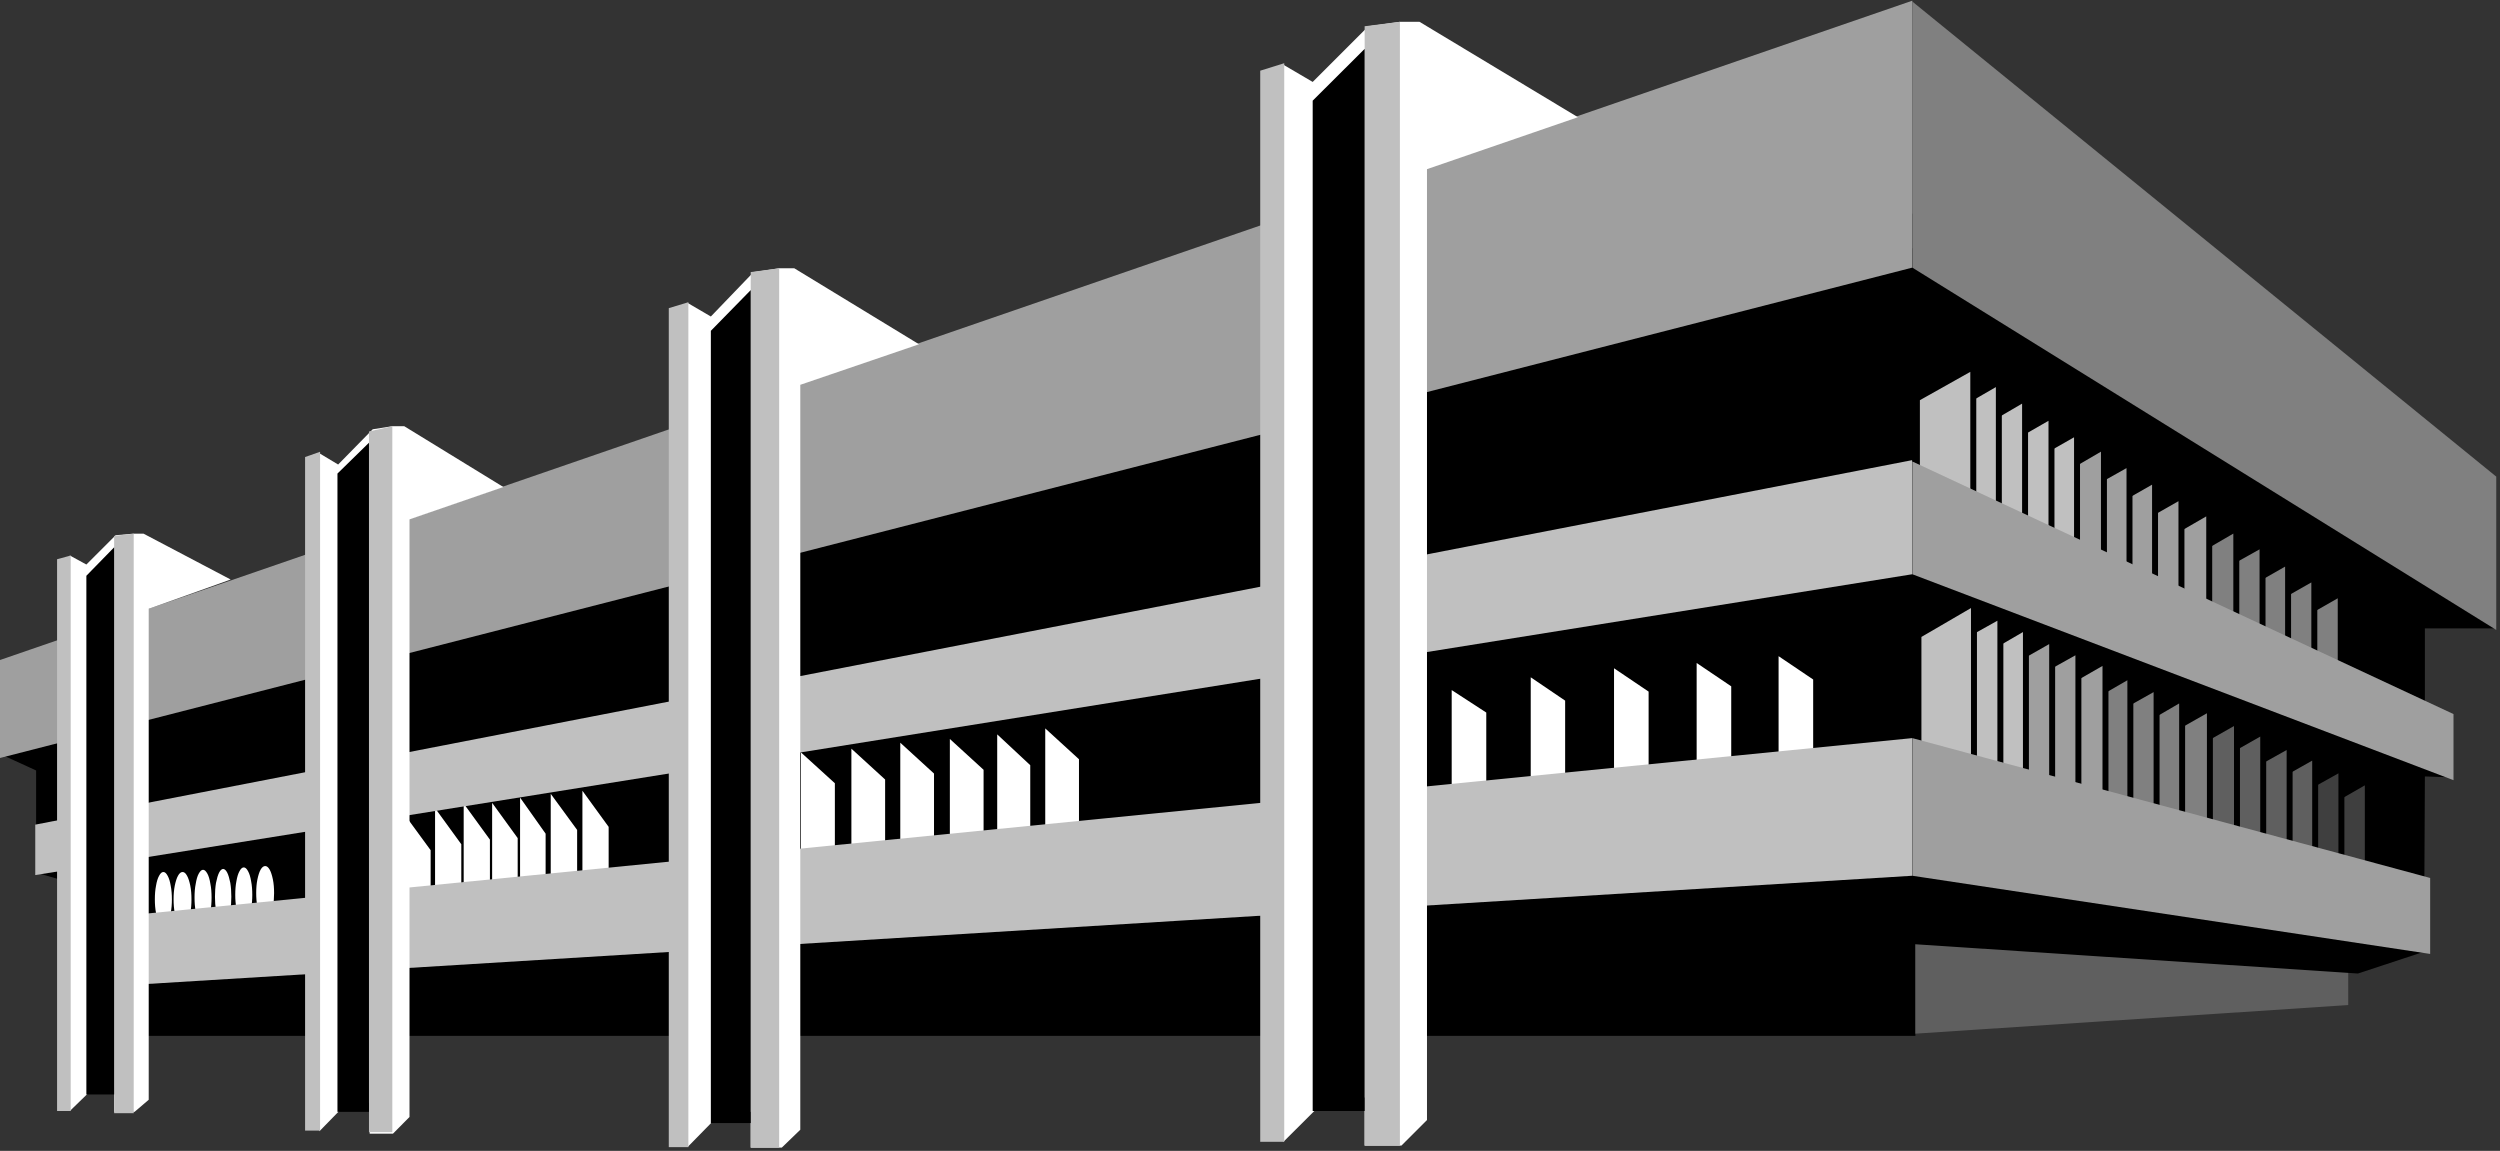<?xml version="1.0" encoding="UTF-8" standalone="no"?>
<svg
   xmlns:ooo="http://xml.openoffice.org/svg/export"
   xmlns:dc="http://purl.org/dc/elements/1.1/"
   xmlns:cc="http://creativecommons.org/ns#"
   xmlns:rdf="http://www.w3.org/1999/02/22-rdf-syntax-ns#"
   xmlns:svg="http://www.w3.org/2000/svg"
   xmlns="http://www.w3.org/2000/svg"
   xmlns:sodipodi="http://sodipodi.sourceforge.net/DTD/sodipodi-0.dtd"
   xmlns:inkscape="http://www.inkscape.org/namespaces/inkscape"
   version="1.2"
   width="146.76mm"
   height="67.56mm"
   viewBox="0 0 14675.999 6756"
   preserveAspectRatio="xMidYMid"
   xml:space="preserve"
   id="svg304"
   sodipodi:docname="buildng4.svg"
   style="fill-rule:evenodd;stroke-width:28.222;stroke-linejoin:round"
   inkscape:version="0.92.5 (2060ec1f9f, 2020-04-08)"><rect x="0" y="0" width="14675.999" height="6756" fill="#333333" stroke="none"/><sodipodi:namedview
   pagecolor="#ffffff"
   bordercolor="#666666"
   borderopacity="1"
   objecttolerance="10"
   gridtolerance="10"
   guidetolerance="10"
   inkscape:pageopacity="0"
   inkscape:pageshadow="2"
   inkscape:window-width="664"
   inkscape:window-height="487"
   id="namedview306"
   showgrid="false"
   inkscape:zoom="0.2102413"
   inkscape:cx="277.34173"
   inkscape:cy="127.67244"
   inkscape:window-x="0"
   inkscape:window-y="0"
   inkscape:window-maximized="0"
   inkscape:current-layer="svg304" />
 <defs
   class="ClipPathGroup"
   id="defs8">
  <clipPath
   id="presentation_clip_path"
   clipPathUnits="userSpaceOnUse">
   <rect
   x="0"
   y="0"
   width="21000"
   height="29700"
   id="rect2" />
  </clipPath>
  <clipPath
   id="presentation_clip_path_shrink"
   clipPathUnits="userSpaceOnUse">
   <rect
   x="21"
   y="29"
   width="20958"
   height="29641"
   id="rect5" />
  </clipPath>
 </defs>
 <defs
   class="TextShapeIndex"
   id="defs12">
  <g
   ooo:slide="id1"
   ooo:id-list="id3"
   id="g10" />
 </defs>
 <defs
   class="EmbeddedBulletChars"
   id="defs44">
  <g
   id="bullet-char-template-57356"
   transform="matrix(4.8828125e-4,0,0,-4.8828125e-4,0,0)">
   <path
   d="M 580,1141 1163,571 580,0 -4,571 Z"
   id="path14"
   inkscape:connector-curvature="0" />
  </g>
  <g
   id="bullet-char-template-57354"
   transform="matrix(4.8828125e-4,0,0,-4.8828125e-4,0,0)">
   <path
   d="M 8,1128 H 1137 V 0 H 8 Z"
   id="path17"
   inkscape:connector-curvature="0" />
  </g>
  <g
   id="bullet-char-template-10146"
   transform="matrix(4.8828125e-4,0,0,-4.8828125e-4,0,0)">
   <path
   d="M 174,0 602,739 174,1481 1456,739 Z M 1358,739 309,1346 659,739 Z"
   id="path20"
   inkscape:connector-curvature="0" />
  </g>
  <g
   id="bullet-char-template-10132"
   transform="matrix(4.8828125e-4,0,0,-4.8828125e-4,0,0)">
   <path
   d="M 2015,739 1276,0 H 717 l 543,543 H 174 v 393 h 1086 l -543,545 h 557 z"
   id="path23"
   inkscape:connector-curvature="0" />
  </g>
  <g
   id="bullet-char-template-10007"
   transform="matrix(4.8828125e-4,0,0,-4.8828125e-4,0,0)">
   <path
   d="m 0,-2 c -7,16 -16,29 -25,39 l 381,530 c -94,256 -141,385 -141,387 0,25 13,38 40,38 9,0 21,-2 34,-5 21,4 42,12 65,25 l 27,-13 111,-251 280,301 64,-25 24,25 c 21,-10 41,-24 62,-43 C 886,937 835,863 770,784 769,783 710,716 594,584 L 774,223 c 0,-27 -21,-55 -63,-84 l 16,-20 C 717,90 699,76 672,76 641,76 570,178 457,381 L 164,-76 c -22,-34 -53,-51 -92,-51 -42,0 -63,17 -64,51 -7,9 -10,24 -10,44 0,9 1,19 2,30 z"
   id="path26"
   inkscape:connector-curvature="0" />
  </g>
  <g
   id="bullet-char-template-10004"
   transform="matrix(4.8828125e-4,0,0,-4.8828125e-4,0,0)">
   <path
   d="M 285,-33 C 182,-33 111,30 74,156 52,228 41,333 41,471 c 0,78 14,145 41,201 34,71 87,106 158,106 53,0 88,-31 106,-94 l 23,-176 c 8,-64 28,-97 59,-98 l 735,706 c 11,11 33,17 66,17 42,0 63,-15 63,-46 V 965 c 0,-36 -10,-64 -30,-84 L 442,47 C 390,-6 338,-33 285,-33 Z"
   id="path29"
   inkscape:connector-curvature="0" />
  </g>
  <g
   id="bullet-char-template-9679"
   transform="matrix(4.8828125e-4,0,0,-4.8828125e-4,0,0)">
   <path
   d="M 813,0 C 632,0 489,54 383,161 276,268 223,411 223,592 c 0,181 53,324 160,431 106,107 249,161 430,161 179,0 323,-54 432,-161 108,-107 162,-251 162,-431 0,-180 -54,-324 -162,-431 C 1136,54 992,0 813,0 Z"
   id="path32"
   inkscape:connector-curvature="0" />
  </g>
  <g
   id="bullet-char-template-8226"
   transform="matrix(4.8828125e-4,0,0,-4.8828125e-4,0,0)">
   <path
   d="m 346,457 c -73,0 -137,26 -191,78 -54,51 -81,114 -81,188 0,73 27,136 81,188 54,52 118,78 191,78 73,0 134,-26 185,-79 51,-51 77,-114 77,-187 0,-75 -25,-137 -76,-188 -50,-52 -112,-78 -186,-78 z"
   id="path35"
   inkscape:connector-curvature="0" />
  </g>
  <g
   id="bullet-char-template-8211"
   transform="matrix(4.8828125e-4,0,0,-4.8828125e-4,0,0)">
   <path
   d="M -4,459 H 1135 V 606 H -4 Z"
   id="path38"
   inkscape:connector-curvature="0" />
  </g>
  <g
   id="bullet-char-template-61548"
   transform="matrix(4.8828125e-4,0,0,-4.8828125e-4,0,0)">
   <path
   d="m 173,740 c 0,163 58,303 173,419 116,115 255,173 419,173 163,0 302,-58 418,-173 116,-116 174,-256 174,-419 0,-163 -58,-303 -174,-418 C 1067,206 928,148 765,148 601,148 462,206 346,322 231,437 173,577 173,740 Z"
   id="path41"
   inkscape:connector-curvature="0" />
  </g>
 </defs>
 <g
   id="g49"
   transform="translate(-3162,-11472)">
  <g
   id="id2"
   class="Master_Slide">
   <g
   id="bg-id2"
   class="Background" />
   <g
   id="bo-id2"
   class="BackgroundObjects" />
  </g>
 </g>
 <g
   class="SlideGroup"
   id="g302"
   transform="translate(-3162,-11472)">
  <g
   id="g300">
   <g
   id="container-id1">
    <g
   id="id1"
   class="Slide"
   clip-path="url(#presentation_clip_path)">
     <g
   class="Page"
   id="g296">
      <g
   class="Graphic"
   id="g294">
       <g
   id="id3">
        <rect
   class="BoundingBox"
   x="3162"
   y="11472"
   width="14676"
   height="6756"
   id="rect51"
   style="fill:none;stroke:none" />
        <defs
   id="defs56">
         <clipPath
   id="clip_path_1"
   clipPathUnits="userSpaceOnUse">
          <path
   d="m 3162,11472 h 14675 v 6755 H 3162 Z"
   id="path53"
   inkscape:connector-curvature="0" />
         </clipPath>
        </defs>
        <g
   clip-path="url(#clip_path_1)"
   id="g58" />
        <defs
   id="defs63">
         <clipPath
   id="clip_path_2"
   clipPathUnits="userSpaceOnUse">
          <path
   d="m 3162,11476 h 14662 v 6733 H 3162 Z"
   id="path60"
   inkscape:connector-curvature="0" />
         </clipPath>
        </defs>
        <g
   clip-path="url(#clip_path_2)"
   id="g289">
         <path
   d="m 9086,16282 v 309 l -132,-18 v -432 z"
   id="path65"
   inkscape:connector-curvature="0"
   style="fill:#f9f9f9;stroke:none" />
         <path
   d="m 14406,12721 v 4832 H 3590 v -896 l -216,-62 v -600 l -203,-93 z"
   id="path67"
   inkscape:connector-curvature="0"
   style="fill:#000000;stroke:none" />
         <path
   d="m 4771,16715 c 0,27 -2,55 -7,79 -5,24 -11,44 -19,58 -8,14 -17,21 -26,21 -10,0 -19,-7 -27,-21 -8,-14 -14,-34 -19,-58 -5,-24 -7,-52 -7,-79 0,-28 2,-56 7,-80 5,-24 11,-44 19,-58 8,-14 17,-21 27,-21 9,0 18,7 26,21 8,14 14,34 19,58 5,24 7,52 7,80 z"
   id="path69"
   inkscape:connector-curvature="0"
   style="fill:#ffffff;stroke:none" />
         <path
   d="m 4643,16725 c 0,28 -2,55 -7,80 -4,24 -10,44 -18,58 -8,15 -16,22 -25,22 -9,0 -17,-7 -25,-22 -8,-14 -14,-34 -18,-58 -5,-25 -7,-52 -7,-80 0,-29 2,-56 7,-81 4,-24 10,-44 18,-58 8,-15 16,-22 25,-22 9,0 17,7 25,22 8,14 14,34 18,58 5,25 7,52 7,81 z"
   id="path71"
   inkscape:connector-curvature="0"
   style="fill:#ffffff;stroke:none" />
         <path
   d="m 4520,16736 c 0,29 -2,57 -6,82 -5,24 -11,45 -18,59 -7,14 -16,22 -24,22 -8,0 -17,-8 -24,-22 -7,-14 -13,-35 -18,-59 -4,-25 -6,-53 -6,-82 0,-29 2,-57 6,-81 5,-25 11,-46 18,-60 7,-14 16,-22 24,-22 8,0 17,8 24,22 7,14 13,35 18,60 4,24 6,52 6,81 z"
   id="path73"
   inkscape:connector-curvature="0"
   style="fill:#ffffff;stroke:none" />
         <path
   d="m 4404,16741 c 0,29 -2,57 -7,82 -4,24 -10,45 -18,59 -8,14 -16,22 -25,22 -9,0 -17,-8 -25,-22 -8,-14 -14,-35 -18,-59 -5,-25 -7,-53 -7,-82 0,-29 2,-57 7,-81 4,-25 10,-46 18,-60 8,-14 16,-22 25,-22 9,0 17,8 25,22 8,14 14,35 18,60 5,24 7,52 7,81 z"
   id="path75"
   inkscape:connector-curvature="0"
   style="fill:#ffffff;stroke:none" />
         <path
   d="m 4286,16752 c 0,28 -2,55 -7,80 -5,24 -11,44 -19,58 -8,15 -17,22 -26,22 -10,0 -19,-7 -27,-22 -8,-14 -14,-34 -19,-58 -5,-25 -7,-52 -7,-80 0,-29 2,-56 7,-81 5,-24 11,-44 19,-58 8,-15 17,-22 27,-22 9,0 18,7 26,22 8,14 14,34 19,58 5,25 7,52 7,81 z"
   id="path77"
   inkscape:connector-curvature="0"
   style="fill:#ffffff;stroke:none" />
         <path
   d="m 4171,16752 c 0,28 -2,55 -7,80 -4,24 -10,44 -18,58 -8,15 -16,22 -25,22 -9,0 -17,-7 -25,-22 -8,-14 -14,-34 -18,-58 -5,-25 -7,-52 -7,-80 0,-29 2,-56 7,-81 4,-24 10,-44 18,-58 8,-15 16,-22 25,-22 9,0 17,7 25,22 8,14 14,34 18,58 5,25 7,52 7,81 z"
   id="path79"
   inkscape:connector-curvature="0"
   style="fill:#ffffff;stroke:none" />
         <path
   d="m 6581,16114 v 534 h 154 v -322 z"
   id="path81"
   inkscape:connector-curvature="0"
   style="fill:#ffffff;stroke:none" />
         <path
   d="m 6395,16132 v 534 h 155 v -322 z"
   id="path83"
   inkscape:connector-curvature="0"
   style="fill:#ffffff;stroke:none" />
         <path
   d="m 6215,16154 v 534 h 150 v -322 z"
   id="path85"
   inkscape:connector-curvature="0"
   style="fill:#ffffff;stroke:none" />
         <path
   d="m 6051,16185 v 529 h 150 v -322 z"
   id="path87"
   inkscape:connector-curvature="0"
   style="fill:#ffffff;stroke:none" />
         <path
   d="m 5884,16189 v 530 h 154 v -318 z"
   id="path89"
   inkscape:connector-curvature="0"
   style="fill:#ffffff;stroke:none" />
         <path
   d="m 5716,16216 v 534 h 154 v -322 z"
   id="path91"
   inkscape:connector-curvature="0"
   style="fill:#ffffff;stroke:none" />
         <path
   d="m 5535,16251 v 534 h 155 v -322 z"
   id="path93"
   inkscape:connector-curvature="0"
   style="fill:#ffffff;stroke:none" />
         <path
   d="m 9298,15748 v 627 h 198 v -446 z"
   id="path95"
   inkscape:connector-curvature="0"
   style="fill:#ffffff;stroke:none" />
         <path
   d="m 9016,15783 v 627 h 194 v -446 z"
   id="path97"
   inkscape:connector-curvature="0"
   style="fill:#ffffff;stroke:none" />
         <path
   d="m 8738,15810 v 631 h 198 v -450 z"
   id="path99"
   inkscape:connector-curvature="0"
   style="fill:#ffffff;stroke:none" />
         <path
   d="m 8447,15832 v 631 h 198 v -450 z"
   id="path101"
   inkscape:connector-curvature="0"
   style="fill:#ffffff;stroke:none" />
         <path
   d="m 8160,15867 v 627 h 198 v -446 z"
   id="path103"
   inkscape:connector-curvature="0"
   style="fill:#ffffff;stroke:none" />
         <path
   d="m 7864,15889 v 631 h 199 v -450 z"
   id="path105"
   inkscape:connector-curvature="0"
   style="fill:#ffffff;stroke:none" />
         <path
   d="m 13603,15324 v 605 h 203 v -468 z"
   id="path107"
   inkscape:connector-curvature="0"
   style="fill:#ffffff;stroke:none" />
         <path
   d="m 13122,15364 v 605 h 203 v -468 z"
   id="path109"
   inkscape:connector-curvature="0"
   style="fill:#ffffff;stroke:none" />
         <path
   d="m 12637,15395 v 609 h 203 v -472 z"
   id="path111"
   inkscape:connector-curvature="0"
   style="fill:#ffffff;stroke:none" />
         <path
   d="m 12148,15448 v 604 h 202 v -467 z"
   id="path113"
   inkscape:connector-curvature="0"
   style="fill:#ffffff;stroke:none" />
         <path
   d="m 11684,15523 v 605 h 203 v -473 z"
   id="path115"
   inkscape:connector-curvature="0"
   style="fill:#ffffff;stroke:none" />
         <path
   d="m 14388,16613 v -808 L 3590,16878 v 397 z"
   id="path117"
   inkscape:connector-curvature="0"
   style="fill:#c0c0c0;stroke:none" />
         <path
   d="m 14388,14843 v -670 L 3369,16313 v 296 z"
   id="path119"
   inkscape:connector-curvature="0"
   style="fill:#c0c0c0;stroke:none" />
         <path
   d="M 14388,13043 V 11476 L 3149,15351 v 574 z"
   id="path121"
   inkscape:connector-curvature="0"
   style="fill:#9f9f9f;stroke:none" />
         <path
   d="m 14406,16900 2541,198 v 274 l -2541,168 z"
   id="path123"
   inkscape:connector-curvature="0"
   style="fill:#5f5f5f;stroke:none" />
         <path
   d="m 14388,12928 3428,2233 h -419 v 786 l 145,88 -145,-5 -5,1029 -388,128 -2616,-173 z"
   id="path125"
   inkscape:connector-curvature="0"
   style="fill:#000000;stroke:none" />
         <path
   d="m 14388,11481 v 1562 l 3428,2127 v -900 z"
   id="path127"
   inkscape:connector-curvature="0"
   style="fill:#808080;stroke:none" />
         <path
   d="m 16731,16242 v 689 l 331,83 v -962 z"
   id="path129"
   inkscape:connector-curvature="0"
   style="fill:#3f3f3f;stroke:none" />
         <path
   d="m 16731,16242 v 689 l 331,83 v -962 z"
   id="path131"
   inkscape:connector-curvature="0"
   style="fill:none;stroke:#000000;stroke-width:35;stroke-linecap:round;stroke-linejoin:round" />
         <path
   d="m 16576,16167 v 689 l 331,83 v -957 z"
   id="path133"
   inkscape:connector-curvature="0"
   style="fill:#3f3f3f;stroke:none" />
         <path
   d="m 16576,16167 v 689 l 331,83 v -957 z"
   id="path135"
   inkscape:connector-curvature="0"
   style="fill:none;stroke:#000000;stroke-width:35;stroke-linecap:round;stroke-linejoin:round" />
         <path
   d="m 16426,16092 v 693 l 327,84 v -962 z"
   id="path137"
   inkscape:connector-curvature="0"
   style="fill:#5f5f5f;stroke:none" />
         <path
   d="m 16426,16092 v 693 l 327,84 v -962 z"
   id="path139"
   inkscape:connector-curvature="0"
   style="fill:none;stroke:#000000;stroke-width:35;stroke-linecap:round;stroke-linejoin:round" />
         <path
   d="m 16272,16030 v 689 l 331,88 v -962 z"
   id="path141"
   inkscape:connector-curvature="0"
   style="fill:#5f5f5f;stroke:none" />
         <path
   d="m 16272,16030 v 689 l 331,88 v -962 z"
   id="path143"
   inkscape:connector-curvature="0"
   style="fill:none;stroke:#000000;stroke-width:35;stroke-linecap:round;stroke-linejoin:round" />
         <path
   d="m 16122,15951 v 688 l 326,89 v -962 z"
   id="path145"
   inkscape:connector-curvature="0"
   style="fill:#5f5f5f;stroke:none" />
         <path
   d="m 16122,15951 v 688 l 326,89 v -962 z"
   id="path147"
   inkscape:connector-curvature="0"
   style="fill:none;stroke:#000000;stroke-width:35;stroke-linecap:round;stroke-linejoin:round" />
         <path
   d="m 15968,15889 v 689 l 326,88 v -962 z"
   id="path149"
   inkscape:connector-curvature="0"
   style="fill:#5f5f5f;stroke:none" />
         <path
   d="m 15968,15889 v 689 l 326,88 v -962 z"
   id="path151"
   inkscape:connector-curvature="0"
   style="fill:none;stroke:#000000;stroke-width:35;stroke-linecap:round;stroke-linejoin:round" />
         <path
   d="m 15809,15814 v 689 l 326,88 v -962 z"
   id="path153"
   inkscape:connector-curvature="0"
   style="fill:#808080;stroke:none" />
         <path
   d="m 15809,15814 v 689 l 326,88 v -962 z"
   id="path155"
   inkscape:connector-curvature="0"
   style="fill:none;stroke:#000000;stroke-width:35;stroke-linecap:round;stroke-linejoin:round" />
         <path
   d="m 15646,15761 v 684 l 326,88 v -962 z"
   id="path157"
   inkscape:connector-curvature="0"
   style="fill:#808080;stroke:none" />
         <path
   d="m 15646,15761 v 684 l 326,88 v -962 z"
   id="path159"
   inkscape:connector-curvature="0"
   style="fill:none;stroke:#000000;stroke-width:35;stroke-linecap:round;stroke-linejoin:round" />
         <path
   d="m 15491,15691 v 684 l 331,88 v -958 z"
   id="path161"
   inkscape:connector-curvature="0"
   style="fill:#808080;stroke:none" />
         <path
   d="m 15491,15691 v 684 l 331,88 v -958 z"
   id="path163"
   inkscape:connector-curvature="0"
   style="fill:none;stroke:#000000;stroke-width:35;stroke-linecap:round;stroke-linejoin:round" />
         <path
   d="m 15341,15624 v 684 l 327,84 v -957 z"
   id="path165"
   inkscape:connector-curvature="0"
   style="fill:#808080;stroke:none" />
         <path
   d="m 15341,15624 v 684 l 327,84 v -957 z"
   id="path167"
   inkscape:connector-curvature="0"
   style="fill:none;stroke:#000000;stroke-width:35;stroke-linecap:round;stroke-linejoin:round" />
         <path
   d="m 15191,15541 v 684 l 331,83 v -957 z"
   id="path169"
   inkscape:connector-curvature="0"
   style="fill:#9f9f9f;stroke:none" />
         <path
   d="m 15191,15541 v 684 l 331,83 v -957 z"
   id="path171"
   inkscape:connector-curvature="0"
   style="fill:none;stroke:#000000;stroke-width:35;stroke-linecap:round;stroke-linejoin:round" />
         <path
   d="m 15032,15474 v 689 l 331,84 v -958 z"
   id="path173"
   inkscape:connector-curvature="0"
   style="fill:#9f9f9f;stroke:none" />
         <path
   d="m 15032,15474 v 689 l 331,84 v -958 z"
   id="path175"
   inkscape:connector-curvature="0"
   style="fill:none;stroke:#000000;stroke-width:35;stroke-linecap:round;stroke-linejoin:round" />
         <path
   d="m 14883,15408 v 684 l 326,88 v -957 z"
   id="path177"
   inkscape:connector-curvature="0"
   style="fill:#9f9f9f;stroke:none" />
         <path
   d="m 14883,15408 v 684 l 326,88 v -957 z"
   id="path179"
   inkscape:connector-curvature="0"
   style="fill:none;stroke:#000000;stroke-width:35;stroke-linecap:round;stroke-linejoin:round" />
         <path
   d="m 14728,15342 v 684 l 327,84 v -958 z"
   id="path181"
   inkscape:connector-curvature="0"
   style="fill:#c0c0c0;stroke:none" />
         <path
   d="m 14728,15342 v 684 l 327,84 v -958 z"
   id="path183"
   inkscape:connector-curvature="0"
   style="fill:none;stroke:#000000;stroke-width:35;stroke-linecap:round;stroke-linejoin:round" />
         <path
   d="m 14574,15271 v 684 l 331,89 v -958 z"
   id="path185"
   inkscape:connector-curvature="0"
   style="fill:#c0c0c0;stroke:none" />
         <path
   d="m 14574,15271 v 684 l 331,89 v -958 z"
   id="path187"
   inkscape:connector-curvature="0"
   style="fill:none;stroke:#000000;stroke-width:35;stroke-linecap:round;stroke-linejoin:round" />
         <path
   d="m 14424,15201 v 684 l 326,84 v -958 z"
   id="path189"
   inkscape:connector-curvature="0"
   style="fill:#c0c0c0;stroke:none" />
         <path
   d="m 14424,15201 v 684 l 326,84 v -958 z"
   id="path191"
   inkscape:connector-curvature="0"
   style="fill:none;stroke:#000000;stroke-width:35;stroke-linecap:round;stroke-linejoin:round" />
         <path
   d="m 16572,15143 v 481 l 331,142 v -812 z"
   id="path193"
   inkscape:connector-curvature="0"
   style="fill:#808080;stroke:none" />
         <path
   d="m 16572,15143 v 481 l 331,142 v -812 z"
   id="path195"
   inkscape:connector-curvature="0"
   style="fill:none;stroke:#000000;stroke-width:35;stroke-linecap:round;stroke-linejoin:round" />
         <path
   d="m 16422,15046 v 468 l 326,133 v -786 z"
   id="path197"
   inkscape:connector-curvature="0"
   style="fill:#808080;stroke:none" />
         <path
   d="m 16422,15046 v 468 l 326,133 v -786 z"
   id="path199"
   inkscape:connector-curvature="0"
   style="fill:none;stroke:#000000;stroke-width:35;stroke-linecap:round;stroke-linejoin:round" />
         <path
   d="m 16268,14954 v 560 l 326,75 v -821 z"
   id="path201"
   inkscape:connector-curvature="0"
   style="fill:#808080;stroke:none" />
         <path
   d="m 16268,14954 v 560 l 326,75 v -821 z"
   id="path203"
   inkscape:connector-curvature="0"
   style="fill:none;stroke:#000000;stroke-width:35;stroke-linecap:round;stroke-linejoin:round" />
         <path
   d="m 16113,14852 v 569 l 331,84 v -838 z"
   id="path205"
   inkscape:connector-curvature="0"
   style="fill:#808080;stroke:none" />
         <path
   d="m 16113,14852 v 569 l 331,84 v -838 z"
   id="path207"
   inkscape:connector-curvature="0"
   style="fill:none;stroke:#000000;stroke-width:35;stroke-linecap:round;stroke-linejoin:round" />
         <path
   d="m 15963,14764 v 684 l 327,84 v -958 z"
   id="path209"
   inkscape:connector-curvature="0"
   style="fill:#808080;stroke:none" />
         <path
   d="m 15963,14764 v 684 l 327,84 v -958 z"
   id="path211"
   inkscape:connector-curvature="0"
   style="fill:none;stroke:#000000;stroke-width:35;stroke-linecap:round;stroke-linejoin:round" />
         <path
   d="m 15804,14662 v 684 l 327,84 v -957 z"
   id="path213"
   inkscape:connector-curvature="0"
   style="fill:#9f9f9f;stroke:none" />
         <path
   d="m 15804,14662 v 684 l 327,84 v -957 z"
   id="path215"
   inkscape:connector-curvature="0"
   style="fill:none;stroke:#000000;stroke-width:35;stroke-linecap:round;stroke-linejoin:round" />
         <path
   d="m 15641,14570 v 684 l 327,88 v -958 z"
   id="path217"
   inkscape:connector-curvature="0"
   style="fill:#9f9f9f;stroke:none" />
         <path
   d="m 15641,14570 v 684 l 327,88 v -958 z"
   id="path219"
   inkscape:connector-curvature="0"
   style="fill:none;stroke:#000000;stroke-width:35;stroke-linecap:round;stroke-linejoin:round" />
         <path
   d="m 15487,14473 v 688 l 326,84 v -958 z"
   id="path221"
   inkscape:connector-curvature="0"
   style="fill:#9f9f9f;stroke:none" />
         <path
   d="m 15487,14473 v 688 l 326,84 v -958 z"
   id="path223"
   inkscape:connector-curvature="0"
   style="fill:none;stroke:#000000;stroke-width:35;stroke-linecap:round;stroke-linejoin:round" />
         <path
   d="m 15332,14376 v 688 l 331,84 v -958 z"
   id="path225"
   inkscape:connector-curvature="0"
   style="fill:#9f9f9f;stroke:none" />
         <path
   d="m 15332,14376 v 688 l 331,84 v -958 z"
   id="path227"
   inkscape:connector-curvature="0"
   style="fill:none;stroke:#000000;stroke-width:35;stroke-linecap:round;stroke-linejoin:round" />
         <path
   d="m 15187,14283 v 684 l 326,84 v -958 z"
   id="path229"
   inkscape:connector-curvature="0"
   style="fill:#9f9f9f;stroke:none" />
         <path
   d="m 15187,14283 v 684 l 326,84 v -958 z"
   id="path231"
   inkscape:connector-curvature="0"
   style="fill:none;stroke:#000000;stroke-width:35;stroke-linecap:round;stroke-linejoin:round" />
         <path
   d="m 15028,14195 v 688 l 327,84 v -958 z"
   id="path233"
   inkscape:connector-curvature="0"
   style="fill:#c0c0c0;stroke:none" />
         <path
   d="m 15028,14195 v 688 l 327,84 v -958 z"
   id="path235"
   inkscape:connector-curvature="0"
   style="fill:none;stroke:#000000;stroke-width:35;stroke-linecap:round;stroke-linejoin:round" />
         <path
   d="m 14874,14102 v 684 l 331,84 v -958 z"
   id="path237"
   inkscape:connector-curvature="0"
   style="fill:#c0c0c0;stroke:none" />
         <path
   d="m 14874,14102 v 684 l 331,84 v -958 z"
   id="path239"
   inkscape:connector-curvature="0"
   style="fill:none;stroke:#000000;stroke-width:35;stroke-linecap:round;stroke-linejoin:round" />
         <path
   d="m 14724,14001 v 684 l 326,83 v -957 z"
   id="path241"
   inkscape:connector-curvature="0"
   style="fill:#c0c0c0;stroke:none" />
         <path
   d="m 14724,14001 v 684 l 326,83 v -957 z"
   id="path243"
   inkscape:connector-curvature="0"
   style="fill:none;stroke:#000000;stroke-width:35;stroke-linecap:round;stroke-linejoin:round" />
         <path
   d="m 14569,13903 v 684 l 327,84 v -957 z"
   id="path245"
   inkscape:connector-curvature="0"
   style="fill:#c0c0c0;stroke:none" />
         <path
   d="m 14569,13903 v 684 l 327,84 v -957 z"
   id="path247"
   inkscape:connector-curvature="0"
   style="fill:none;stroke:#000000;stroke-width:35;stroke-linecap:round;stroke-linejoin:round" />
         <path
   d="m 14415,13811 v 684 l 331,88 v -958 z"
   id="path249"
   inkscape:connector-curvature="0"
   style="fill:#c0c0c0;stroke:none" />
         <path
   d="m 14415,13811 v 684 l 331,88 v -958 z"
   id="path251"
   inkscape:connector-curvature="0"
   style="fill:none;stroke:#000000;stroke-width:35;stroke-linecap:round;stroke-linejoin:round" />
         <path
   d="m 14388,14181 3177,1483 v 388 l -3177,-1209 z"
   id="path253"
   inkscape:connector-curvature="0"
   style="fill:#9f9f9f;stroke:none" />
         <path
   d="m 14388,15805 3040,821 v 446 l -3040,-459 z"
   id="path255"
   inkscape:connector-curvature="0"
   style="fill:#9f9f9f;stroke:none" />
         <path
   d="m 8557,13493 -732,-446 h -89 l -150,22 -251,261 -137,-80 v 4956 l 203,-207 h 168 v 220 h 172 l 119,-115 v -4373 z"
   id="path257"
   inkscape:connector-curvature="0"
   style="fill:#ffffff;stroke:none" />
         <path
   d="m 7203,13246 v 4960 h -115 v -4925 z"
   id="path259"
   inkscape:connector-curvature="0"
   style="fill:#c0c0c0;stroke:none" />
         <path
   d="m 7569,13069 167,-22 v 5172 h -167 z"
   id="path261"
   inkscape:connector-curvature="0"
   style="fill:#c0c0c0;stroke:none" />
         <path
   d="m 7335,18065 v -4651 l 234,-239 v 4890 z"
   id="path263"
   inkscape:connector-curvature="0"
   style="fill:#000000;stroke:none" />
         <path
   d="m 12425,12160 -930,-560 h -115 l -185,26 -327,327 -172,-101 v 6323 l 261,-260 h 216 v 282 h 216 l 150,-150 v -5582 z"
   id="path265"
   inkscape:connector-curvature="0"
   style="fill:#ffffff;stroke:none" />
         <path
   d="m 10701,11843 v 6332 h -141 v -6288 z"
   id="path267"
   inkscape:connector-curvature="0"
   style="fill:#c0c0c0;stroke:none" />
         <path
   d="m 11173,11626 207,-26 v 6597 h -207 z"
   id="path269"
   inkscape:connector-curvature="0"
   style="fill:#c0c0c0;stroke:none" />
         <path
   d="m 10868,17994 v -5931 l 305,-304 v 6235 z"
   id="path271"
   inkscape:connector-curvature="0"
   style="fill:#000000;stroke:none" />
         <path
   d="m 6117,14331 -582,-357 h -70 l -115,18 -203,207 -110,-66 v 3980 l 163,-167 h 132 v 181 h 137 l 97,-98 v -3508 z"
   id="path273"
   inkscape:connector-curvature="0"
   style="fill:#ffffff;stroke:none" />
         <path
   d="m 5041,14124 v 3985 h -88 v -3954 z"
   id="path275"
   inkscape:connector-curvature="0"
   style="fill:#c0c0c0;stroke:none" />
         <path
   d="m 5328,14005 137,-31 v 4144 h -137 z"
   id="path277"
   inkscape:connector-curvature="0"
   style="fill:#c0c0c0;stroke:none" />
         <path
   d="m 5143,17999 v -3747 l 185,-181 v 3928 z"
   id="path279"
   inkscape:connector-curvature="0"
   style="fill:#000000;stroke:none" />
         <path
   d="m 4516,14874 -511,-269 h -62 l -102,9 -172,172 -97,-53 v 3261 l 141,-137 h 119 v 142 h 120 l 83,-71 v -2882 z"
   id="path281"
   inkscape:connector-curvature="0"
   style="fill:#ffffff;stroke:none" />
         <path
   d="m 3577,14733 v 3261 h -80 v -3239 z"
   id="path283"
   inkscape:connector-curvature="0"
   style="fill:#c0c0c0;stroke:none" />
         <path
   d="m 3832,14618 115,-13 v 3402 h -115 z"
   id="path285"
   inkscape:connector-curvature="0"
   style="fill:#c0c0c0;stroke:none" />
         <path
   d="m 3669,17897 v -3045 l 163,-167 v 3212 z"
   id="path287"
   inkscape:connector-curvature="0"
   style="fill:#000000;stroke:none" />
        </g>
        <g
   clip-path="url(#clip_path_1)"
   id="g291" />
       </g>
      </g>
     </g>
    </g>
   </g>
  </g>
 </g>
</svg>
